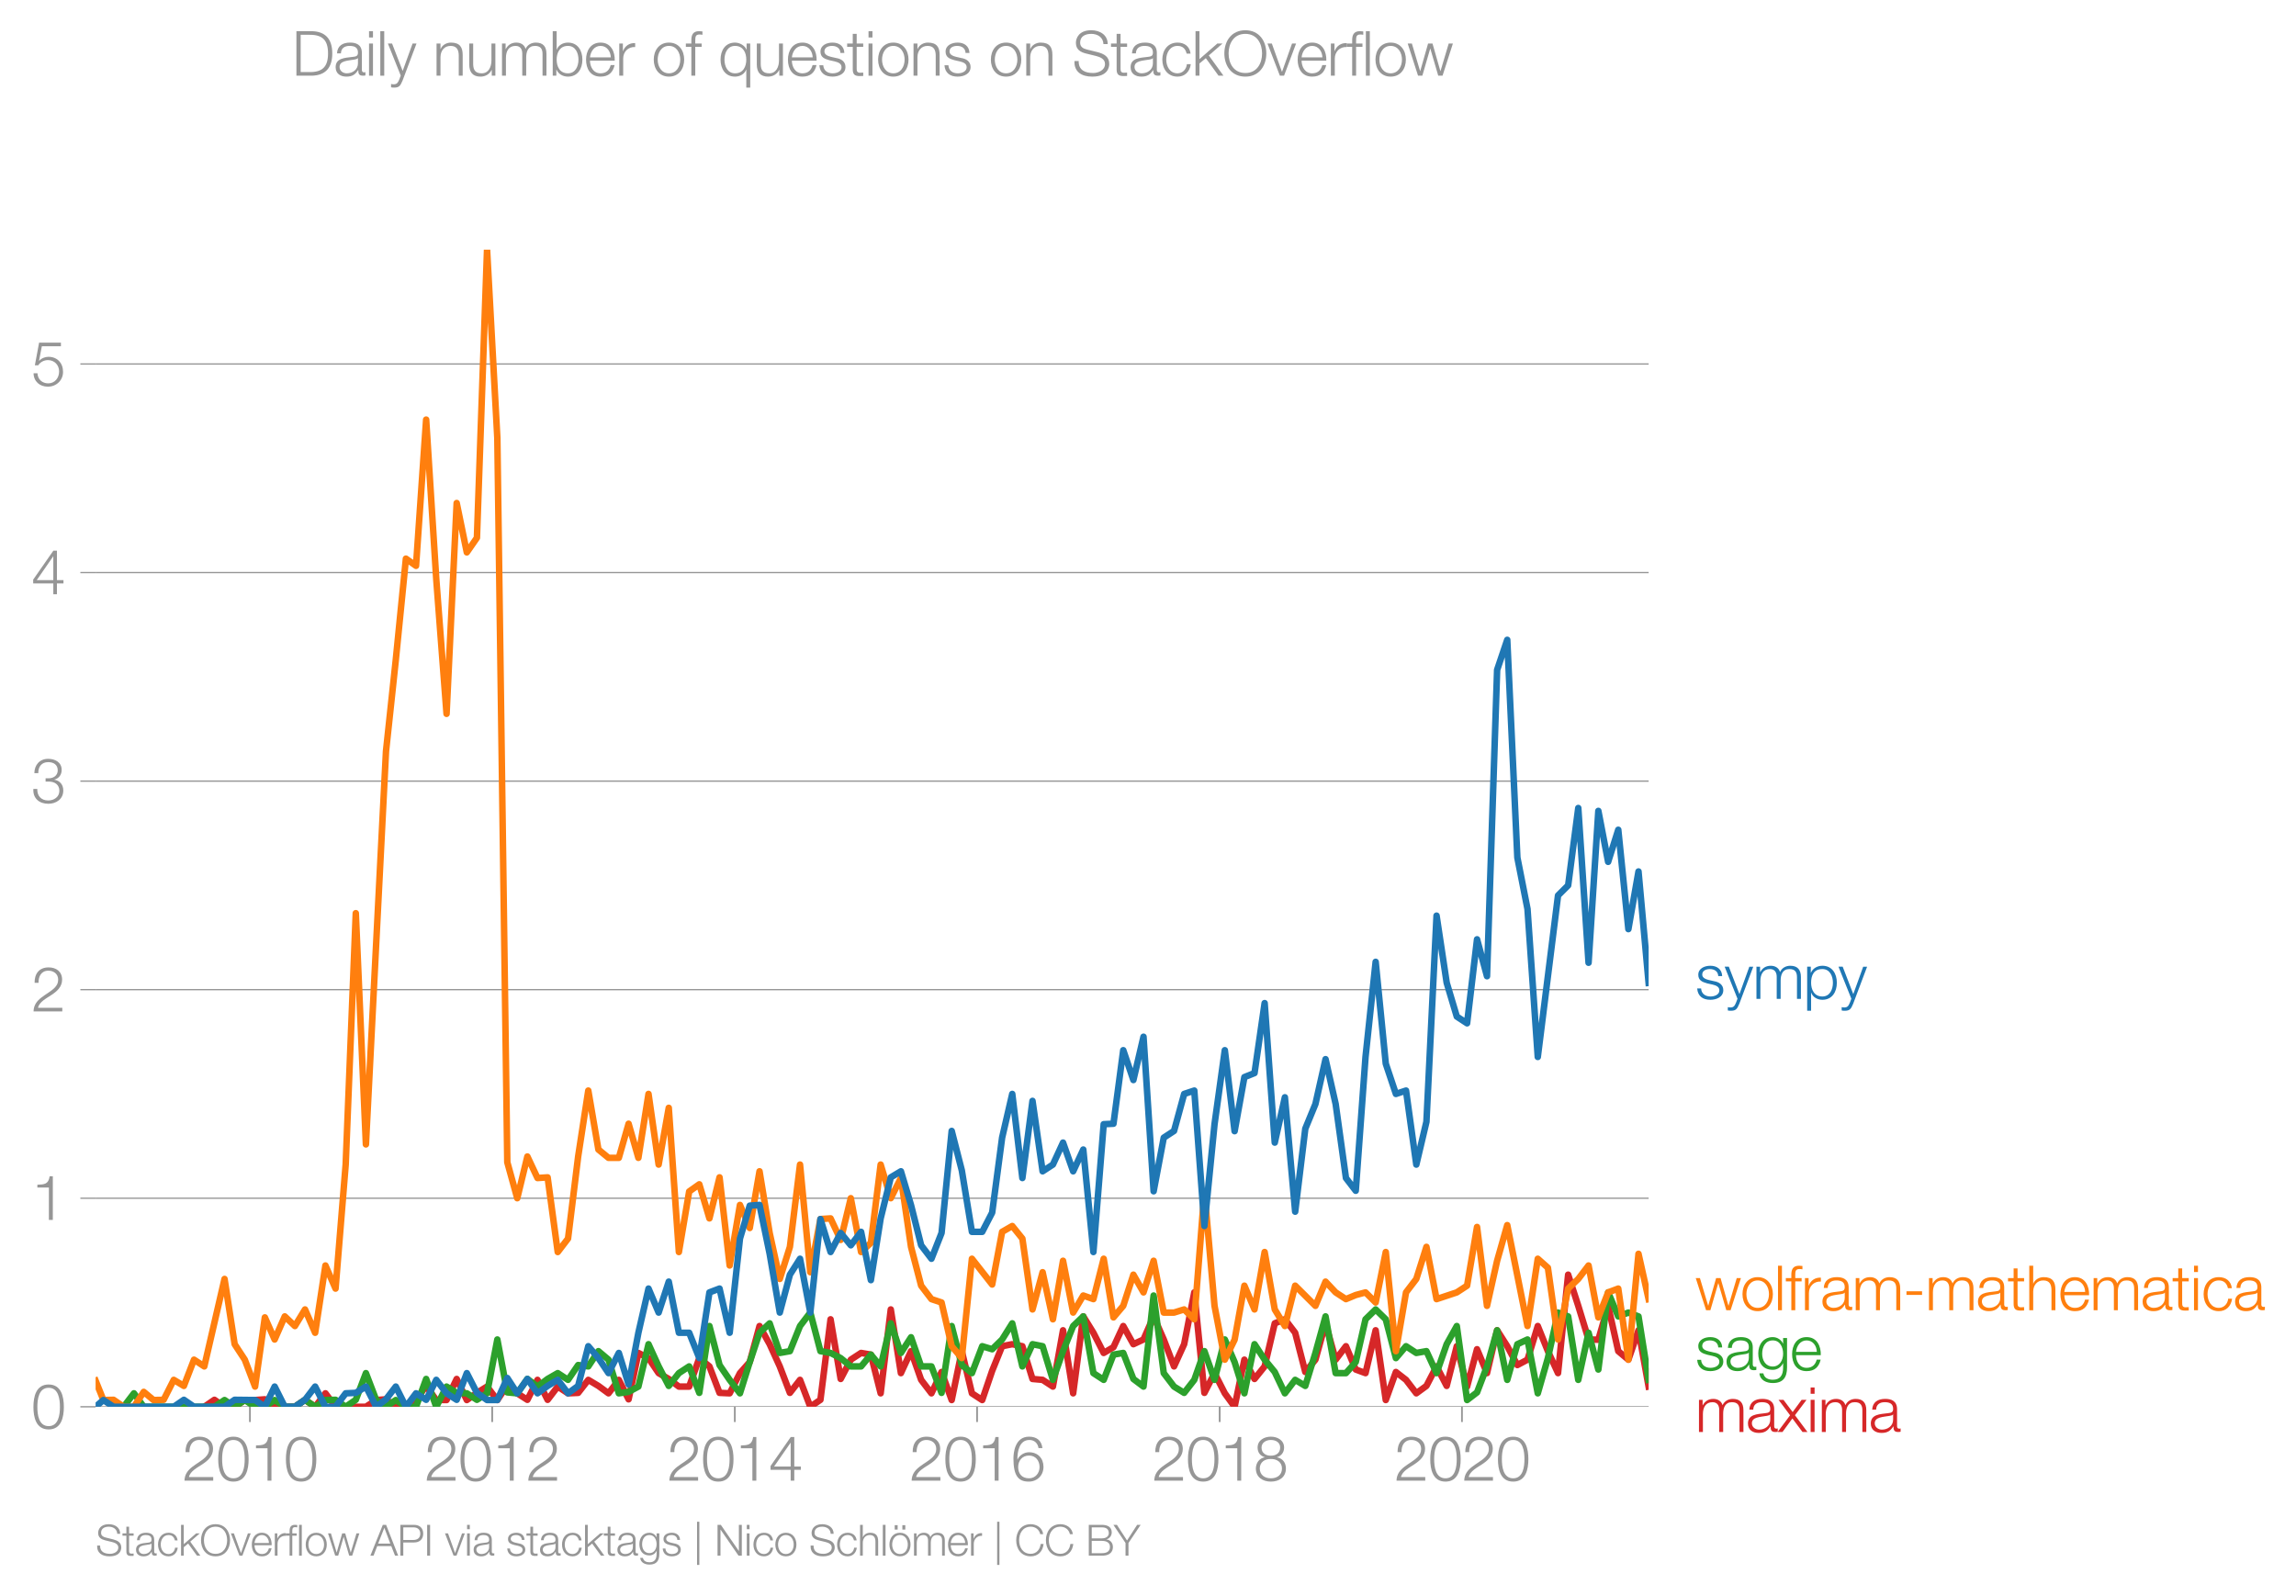 <svg height="489.395" viewBox="0 0 527.96 367.046" width="703.947" xmlns="http://www.w3.org/2000/svg" xmlns:xlink="http://www.w3.org/1999/xlink"><defs><style>*{stroke-linecap:butt;stroke-linejoin:round}</style></defs><g id="figure_1"><path d="M0 367.046h527.96V0H0z" style="fill:none" id="patch_1"/><g id="axes_1"><path d="M21.983 323.519h357.12V57.407H21.983z" style="fill:none" id="patch_2"/><g id="matplotlib.axis_1"><g id="xtick_1"><g id="line2d_1"><defs><path d="M0 0v3.5" id="m6b46b5ed4f" style="stroke:#969696;stroke-width:.4"/></defs><use style="fill:#969696;stroke:#969696;stroke-width:.4" x="57.47" xlink:href="#m6b46b5ed4f" y="323.519"/></g><g style="fill:#969696" transform="matrix(.14 0 0 -.14 41.904 340.516)" id="text_1"><defs><path d="M3181 371H691c109 602 909 999 1344 1293 583 378 1127 845 1127 1594 0 832-608 1260-1389 1260-973 0-1453-665-1434-1587h403c-12 659 276 1248 1012 1248 544 0 1004-333 1004-915 0-358-128-595-371-845C1626 1658 262 1331 230 0h2951v371z" id="HelveticaNeue-Light-32" transform="scale(.016)"/><path d="M1779 4179c1024 0 1159-1190 1159-1965 0-780-135-1971-1159-1971S621 1434 621 2214c0 775 134 1965 1158 1965zm0 339C474 4518 218 3258 218 2208 218 1165 474-96 1779-96c1306 0 1562 1261 1562 2310 0 1044-256 2304-1562 2304z" id="HelveticaNeue-Light-30" transform="scale(.016)"/><path d="M621 3328h1184V0h403v4480h-326c-122-826-557-838-1261-864v-288z" id="HelveticaNeue-Light-31" transform="scale(.016)"/></defs><use xlink:href="#HelveticaNeue-Light-32"/><use x="55.6" xlink:href="#HelveticaNeue-Light-30"/><use x="111.2" xlink:href="#HelveticaNeue-Light-31"/><use x="166.8" xlink:href="#HelveticaNeue-Light-30"/></g></g><g id="xtick_2"><use style="fill:#969696;stroke:#969696;stroke-width:.4" x="113.181" xlink:href="#m6b46b5ed4f" y="323.519" id="line2d_2"/><g style="fill:#969696" transform="matrix(.14 0 0 -.14 97.614 340.516)" id="text_2"><use xlink:href="#HelveticaNeue-Light-32"/><use x="55.6" xlink:href="#HelveticaNeue-Light-30"/><use x="111.2" xlink:href="#HelveticaNeue-Light-31"/><use x="166.8" xlink:href="#HelveticaNeue-Light-32"/></g></g><g id="xtick_3"><use style="fill:#969696;stroke:#969696;stroke-width:.4" x="168.967" xlink:href="#m6b46b5ed4f" y="323.519" id="line2d_3"/><g style="fill:#969696" transform="matrix(.14 0 0 -.14 153.401 340.516)" id="text_3"><defs><path d="M192 1114h2067V0h371v1114h672v339h-672v3027h-364L192 1504v-390zm365 339 1689 2438h13V1453H557z" id="HelveticaNeue-Light-34" transform="scale(.016)"/></defs><use xlink:href="#HelveticaNeue-Light-32"/><use x="55.6" xlink:href="#HelveticaNeue-Light-30"/><use x="111.2" xlink:href="#HelveticaNeue-Light-31"/><use x="166.8" xlink:href="#HelveticaNeue-Light-34"/></g></g><g id="xtick_4"><use style="fill:#969696;stroke:#969696;stroke-width:.4" x="224.678" xlink:href="#m6b46b5ed4f" y="323.519" id="line2d_4"/><g style="fill:#969696" transform="matrix(.14 0 0 -.14 209.112 340.516)" id="text_4"><defs><path d="M1856 2579c685 0 1082-531 1082-1184 0-621-436-1152-1076-1152-780 0-1120 519-1120 1152 0 659 410 1184 1114 1184zm1376 768c-96 781-589 1171-1376 1171-1466 0-1600-1702-1600-2233C256 538 736-96 1824-96c883 0 1517 646 1517 1517 0 877-583 1497-1479 1497-505 0-979-300-1190-742h-13c0 813 192 2003 1235 2003 519 0 864-339 935-832h403z" id="HelveticaNeue-Light-36" transform="scale(.016)"/></defs><use xlink:href="#HelveticaNeue-Light-32"/><use x="55.6" xlink:href="#HelveticaNeue-Light-30"/><use x="111.2" xlink:href="#HelveticaNeue-Light-31"/><use x="166.8" xlink:href="#HelveticaNeue-Light-36"/></g></g><g id="xtick_5"><use style="fill:#969696;stroke:#969696;stroke-width:.4" x="280.465" xlink:href="#m6b46b5ed4f" y="323.519" id="line2d_5"/><g style="fill:#969696" transform="matrix(.14 0 0 -.14 264.899 340.516)" id="text_5"><defs><path d="M1779 243c-627 0-1139 339-1139 1011 0 660 525 986 1139 973 602 13 1139-326 1139-973 0-684-512-1011-1139-1011zm1357 3155c0 768-698 1120-1363 1120-659 0-1357-352-1357-1120 0-492 262-844 730-985v-13c-551-102-896-563-909-1146C237 352 941-96 1779-96c839 0 1543 448 1543 1350 0 602-340 1031-916 1146v13c455 134 730 499 730 985zm-1357-832c-473-12-960 231-960 832 0 512 467 781 960 781 538 0 954-269 954-781 0-576-461-844-954-832z" id="HelveticaNeue-Light-38" transform="scale(.016)"/></defs><use xlink:href="#HelveticaNeue-Light-32"/><use x="55.6" xlink:href="#HelveticaNeue-Light-30"/><use x="111.2" xlink:href="#HelveticaNeue-Light-31"/><use x="166.8" xlink:href="#HelveticaNeue-Light-38"/></g></g><g id="xtick_6"><use style="fill:#969696;stroke:#969696;stroke-width:.4" x="336.175" xlink:href="#m6b46b5ed4f" y="323.519" id="line2d_6"/><g style="fill:#969696" transform="matrix(.14 0 0 -.14 320.61 340.516)" id="text_6"><use xlink:href="#HelveticaNeue-Light-32"/><use x="55.6" xlink:href="#HelveticaNeue-Light-30"/><use x="111.2" xlink:href="#HelveticaNeue-Light-32"/><use x="166.8" xlink:href="#HelveticaNeue-Light-30"/></g></g></g><g id="matplotlib.axis_2"><g id="ytick_1"><path clip-path="url(#p650faacb81)" d="M21.983 323.519h357.12" style="fill:none;stroke:#969696;stroke-linecap:square;stroke-width:.3" id="line2d_7"/><g id="line2d_8"><defs><path d="M0 0h-3.5" id="m0e35543d1b" style="stroke:#969696;stroke-width:.3"/></defs><use style="fill:#969696;stroke:#969696;stroke-width:.3" x="21.983" xlink:href="#m0e35543d1b" y="323.519"/></g><use xlink:href="#HelveticaNeue-Light-30" style="fill:#969696" transform="matrix(.14 0 0 -.14 7.2 328.517)" id="text_7"/></g><g id="ytick_2"><path clip-path="url(#p650faacb81)" d="M21.983 275.557h357.12" style="fill:none;stroke:#969696;stroke-linecap:square;stroke-width:.3" id="line2d_9"/><use style="fill:#969696;stroke:#969696;stroke-width:.3" x="21.983" xlink:href="#m0e35543d1b" y="275.557" id="line2d_10"/><use xlink:href="#HelveticaNeue-Light-31" style="fill:#969696" transform="matrix(.14 0 0 -.14 7.2 280.555)" id="text_8"/></g><g id="ytick_3"><path clip-path="url(#p650faacb81)" d="M21.983 227.595h357.12" style="fill:none;stroke:#969696;stroke-linecap:square;stroke-width:.3" id="line2d_11"/><use style="fill:#969696;stroke:#969696;stroke-width:.3" x="21.983" xlink:href="#m0e35543d1b" y="227.595" id="line2d_12"/><use xlink:href="#HelveticaNeue-Light-32" style="fill:#969696" transform="matrix(.14 0 0 -.14 7.2 232.593)" id="text_9"/></g><g id="ytick_4"><path clip-path="url(#p650faacb81)" d="M21.983 179.633h357.12" style="fill:none;stroke:#969696;stroke-linecap:square;stroke-width:.3" id="line2d_13"/><use style="fill:#969696;stroke:#969696;stroke-width:.3" x="21.983" xlink:href="#m0e35543d1b" y="179.633" id="line2d_14"/><g style="fill:#969696" transform="matrix(.14 0 0 -.14 7.2 184.631)" id="text_10"><defs><path d="M211 1427C147 467 813-96 1741-96c825 0 1542 486 1542 1363 0 589-339 1011-921 1107v13c480 115 755 506 755 992 0 794-685 1139-1389 1139-870 0-1408-627-1414-1472h403c-13 666 345 1133 1017 1133 538 0 980-256 980-845 0-563-493-819-909-812h-339v-340h339c595 0 1075-313 1075-947 0-640-557-992-1146-992-723 0-1145 474-1120 1184H211z" id="HelveticaNeue-Light-33" transform="scale(.016)"/></defs><use xlink:href="#HelveticaNeue-Light-33"/></g></g><g id="ytick_5"><path clip-path="url(#p650faacb81)" d="M21.983 131.67h357.12" style="fill:none;stroke:#969696;stroke-linecap:square;stroke-width:.3" id="line2d_15"/><use style="fill:#969696;stroke:#969696;stroke-width:.3" x="21.983" xlink:href="#m0e35543d1b" y="131.671" id="line2d_16"/><use xlink:href="#HelveticaNeue-Light-34" style="fill:#969696" transform="matrix(.14 0 0 -.14 7.2 136.67)" id="text_11"/></g><g id="ytick_6"><path clip-path="url(#p650faacb81)" d="M21.983 83.709h357.12" style="fill:none;stroke:#969696;stroke-linecap:square;stroke-width:.3" id="line2d_17"/><use style="fill:#969696;stroke:#969696;stroke-width:.3" x="21.983" xlink:href="#m0e35543d1b" y="83.709" id="line2d_18"/><g style="fill:#969696" transform="matrix(.14 0 0 -.14 7.2 88.707)" id="text_12"><defs><path d="M230 1280C250 429 870-96 1702-96c858 0 1556 640 1556 1517 0 902-583 1549-1504 1549-346 0-724-154-948-416l-12 12 288 1485h1958v371H800L365 2099h345c218 339 602 531 999 531 665 0 1145-505 1145-1164 0-653-428-1223-1120-1223-614 0-1081 416-1100 1037H230z" id="HelveticaNeue-Light-35" transform="scale(.016)"/></defs><use xlink:href="#HelveticaNeue-Light-35"/></g></g></g><path clip-path="url(#p650faacb81)" d="m46.977 323.519 2.327-1.599 2.33 1.599h2.325l2.328-1.547h2.366l2.251-.166 2.25 1.713h4.657l2.327-1.599 2.328 1.599 2.366-3.094 2.327 3.094h6.983l2.366-1.547 2.251-.166 2.25 1.713h2.33l2.327-1.547 2.328-3.25 2.327 3.25h2.366l2.328-4.848 2.329 4.848 2.326-1.65 2.328-1.445 2.365 3.095 2.29-3.415 2.288 1.868 2.329 1.495 2.328-4.59 2.327 4.59 2.328-3.043 2.366 1.548 2.327-.104 2.33-2.99 2.326 1.392 2.327 1.702 2.366-3.095 2.251 4.476 2.25-10.664 2.33 1.186 2.327 3.455 2.328 1.34 2.327 1.754h2.366l2.328-6.55 2.329 1.909 2.326 6.085 2.328.104 2.365-4.642 2.252-2.542 2.25-8.288 2.329 4.177 2.327 5.106 2.328 6.085 2.328-2.99 2.365 6.188 2.328-1.599 2.33-18.514 2.325 13.718 2.328-4.435 2.366-1.547 2.25.386 2.25 8.897 2.33-19.288 2.328 14.646 2.327-5.054 2.328 6.601 2.366 3.095 2.327-4.9 2.33 6.447 2.325-11.243 2.328 9.696 2.366 1.547 2.29-6.722 2.287-5.656 2.33-.464 2.327.464 2.328 7.53 2.327.206 2.366 1.547 2.328-12.944 2.329 14.492 2.326-17.69 2.328 3.765 2.366 4.642 2.25-1.327 2.25-4.862 2.33 4.177 2.327-1.083 2.328-5.312 2.328 5.312 2.365 6.189 2.328-5.106 2.33-11.913 2.325 23.104 2.328-4.538 2.366 4.642 2.251 3.094 2.25-10.83 2.33 4.435 2.327-2.888 2.327-9.902 2.328-.928 2.366 3.094 2.327 9.025 2.33-2.836 2.326-8.355 2.327 8.355 2.366-3.095 2.251 5.36 2.25.83 2.33-9.851 2.327 16.039 2.328-6.447 2.327 1.805 2.366 3.095 2.328-1.702 2.329-4.487 2.326 4.487 2.328-9.129 2.365 9.283 2.29-8.589 2.288 5.495 2.329-9.85 2.328 3.661 2.327 4.332 2.328-1.237 2.366-7.736 2.327 5.776 2.33 5.054 2.326-22.64 2.327 7.168 2.366 7.736 2.251.056 2.25-7.792 2.33 10.418 2.327 1.96 2.327-6.756 2.328 12.944h0" style="fill:none;stroke:#d62728;stroke-linecap:square;stroke-width:1.5" id="line2d_19"/><path clip-path="url(#p650faacb81)" d="m28.432 323.519 2.366-3.094 2.25 3.094h16.256l2.33-1.547 2.325 1.547 2.328-1.547 2.366 1.547h2.251l2.25-1.547 2.33 1.547h2.327l2.327-1.599 2.328 1.599 2.366-1.547 2.327-.052 2.33 1.599 2.326-1.599 2.327-6.137 2.366 6.189 2.251 1.547 2.25-1.547 2.33 1.547h2.327l2.328-6.395 2.327 6.395 2.366-4.642 2.328 1.444 2.329.104 2.326 1.495 2.328-1.495 2.365-12.378 2.29 12.164 2.288.214 2.329-3.301 2.328 1.753 2.327-1.753 2.328-1.34 2.366 1.546 2.327-3.404 2.33.31 2.326-3.507 2.327 1.96 2.366 7.736 2.251-.332 2.25-1.216 2.33-9.747 2.327 5.106 2.328 4.487 2.327-2.94 2.366-1.547 2.328 6.085 2.329-15.368 2.326 8.973 2.328 3.404 2.365 3.095 2.252-7.184 2.25-6.74 2.329-2.167 2.327 6.808 2.328-.413 2.328-5.776 2.365-3.094 2.328 8.87 2.33.413 2.325 1.186 2.328 1.908h2.366l2.25-2.708 2.25 2.708 2.33-9.902 2.328 6.808 2.327-3.61 2.328 6.704h2.366l2.327 6.085 2.33-15.368 2.325 8.973 2.328 1.857 2.366-6.189 2.29.694 2.287-2.24 2.33-3.714 2.327 9.902 2.328-5.106 2.327.464 2.366 7.736 2.328-6.601 2.329-5.776 2.326-2.218 2.328 13.048 2.366 1.547 2.25-5.802 2.25-.386 2.33 5.982 2.327 1.753 2.328-20.938 2.328 17.844 2.365 3.094 2.328 1.444 2.33-2.99 2.325-6.602 2.328 6.601 2.366-9.283 2.251 5.194 2.25 7.184 2.33-11.295 2.327 3.559 2.327 2.836 2.328 4.9 2.366-3.095 2.327 1.393 2.33-7.581 2.326-8.407 2.327 13.048h2.366l2.251-2.542 2.25-9.835 2.33-2.27 2.327 2.27 2.328 8.922 2.327-2.734 2.366 1.548 2.328-.413 2.329 5.054 2.326-6.653 2.328-4.177 2.365 17.019 2.29-1.76 2.288-5.976 2.329-8.303 2.328 11.397 2.327-8.2 2.328-1.083 2.366 12.378 2.327-8.097 2.33-10.47 2.326.877 2.327 14.595 2.366-10.83 2.251 8.454 2.25-17.737 2.33 5.518 2.327-.876 2.327.876 2.328 14.595h0" style="fill:none;stroke:#2ca02c;stroke-linecap:square;stroke-width:1.5" id="line2d_20"/><path clip-path="url(#p650faacb81)" d="m21.983 317.524 1.795 4.448 2.326-.052 2.328 1.599h2.366l2.25-3.426 2.25 1.879 2.33-.052 2.328-4.59 2.327 1.393 2.328-6.034 2.366 1.547 4.656-20.113 2.326 15.007 2.328 3.559 2.366 6.188 2.251-15.913 2.25 5.083 2.33-5.312 2.327 2.218 2.327-3.816 2.328 5.363 2.366-15.472 2.327 5.312 2.33-28.519 2.326-57.812 2.327 53.17 4.617-90.398 2.25-20.997 2.33-23.31 2.327 1.65 2.328-33.625 2.327 36.719 2.366 30.943 2.328-48.478 2.329 11.346 2.326-3.352 2.328-66.27 2.365 43.32 2.29 166.56 2.288 8.27 2.329-9.593 2.328 4.951 2.327-.154 2.328 17.173 2.366-3.094 2.327-18.876 2.33-15.162 2.326 13.564 2.327 1.908h2.366l2.251-7.846 2.25 7.846 2.33-14.698 2.327 16.245 2.328-13.048 2.327 33.161 2.366-13.924 2.328-1.65 2.329 7.838 2.326-9.437 2.328 20.267 2.365-13.924 2.252 5.305 2.25-13.04 2.329 14.182 2.327 10.572 2.328-7.375 2.328-18.927 2.365 24.755 2.328-12.223 2.33-.155 2.325 4.951 2.328-9.592 2.366 12.377 2.25-2.1 2.25-18.013 2.33 7.736 2.328-4.642 2.327 15.833 2.328 8.922 2.366 3.094 2.327.774 2.33 10.056 2.325 2.734 2.328-22.847 4.655 5.922 2.288-12.11 2.33-1.341 2.327 2.888 2.328 16.297 2.327-8.561 2.366 10.83 2.328-13.46 2.329 11.913 2.326-3.92 2.328.825 2.366-9.283 2.25 13.483 2.25-2.653 2.33-7.168 2.327 4.074 2.328-7.272 2.328 11.914h2.365l2.328-.722 2.33 2.269 2.325-29.448 2.328 26.353 2.366 12.378 2.251-4.586 2.25-12.433 2.33 5.467 2.327-13.203 2.327 13.203 2.328 3.816 2.366-9.283 4.657 4.641 2.326-5.57 2.327 2.476 2.366 1.547 2.251-.94 2.25-.607 2.33 2.32 2.327-11.603 2.328 22.795 2.327-13.512 2.366-3.094 2.328-7.375 2.329 12.016 4.654-1.547 2.365-1.547 2.29-13.498 2.288 18.14 2.329-10.367 2.328-8.2 4.655 23.208 2.366-15.472 2.327 2.063 2.33 16.503 2.326-11.707 2.327-2.217 2.366-3.095 2.251 11.936 2.25-5.747 2.33-.877 2.327 16.349 2.327-24.342 2.328 10.417h0" style="fill:none;stroke:#ff7f0e;stroke-linecap:square;stroke-width:1.5" id="line2d_21"/><g style="fill:#1f77b4" transform="matrix(.14 0 0 -.14 389.817 229.71)" id="text_13"><defs><path d="M2765 2336c-26 717-551 1062-1210 1062-582 0-1241-256-1241-928 0-563 396-742 921-883l519-115c364-90 723-218 723-602 0-460-525-627-903-627-537 0-940 282-972 826H198C262 262 787-96 1555-96c615 0 1325 275 1325 992 0 576-480 845-941 915l-537 122c-276 70-685 198-685 557 0 428 422 569 781 569 460 0 844-224 864-723h403z" id="HelveticaNeue-Light-73" transform="scale(.016)"/><path d="m1331 13-141-378c-134-307-217-518-576-518-89 0-179 13-275 32v-339c64-26 147-26 307-32 506 0 640 160 871 716l1433 3808h-403L1530 486 442 3302H13L1331 13z" id="HelveticaNeue-Light-79" transform="scale(.016)"/><path d="M384 0h403v1843c7 691 288 1216 986 1216 512 0 697-371 691-819V0h403v1869c0 614 199 1190 896 1190 576 0 781-294 781-838V0h403v2240c0 781-371 1158-1094 1158-435 0-851-211-1050-646-121 435-512 646-947 646-525 0-870-256-1082-652h-19v556H384V0z" id="HelveticaNeue-Light-6d" transform="scale(.016)"/><path d="M3027 1651c0-685-313-1408-1081-1408-858 0-1159 723-1159 1408 0 749 269 1408 1159 1408 768 0 1081-723 1081-1408zM384-1222h403V627h13C973 154 1453-96 1946-96c1004 0 1484 813 1484 1747 0 935-480 1747-1484 1747-532 0-992-275-1178-723h-13v627H384v-4524z" id="HelveticaNeue-Light-70" transform="scale(.016)"/></defs><use xlink:href="#HelveticaNeue-Light-73"/><use x="48.1" xlink:href="#HelveticaNeue-Light-79"/><use x="94.4" xlink:href="#HelveticaNeue-Light-6d"/><use x="177.7" xlink:href="#HelveticaNeue-Light-70"/><use x="235.1" xlink:href="#HelveticaNeue-Light-79"/></g><g style="fill:#ff7f0e" transform="matrix(.14 0 0 -.14 389.817 301.32)" id="text_14"><defs><path d="M1114 0h441l807 2778h12L3187 0h442l1062 3302h-429L3418 474h-13l-807 2828h-454L1338 474h-13L480 3302H51L1114 0z" id="HelveticaNeue-Light-77" transform="scale(.016)"/><path d="M1779 3398c-1011 0-1561-800-1561-1747S768-96 1779-96s1562 800 1562 1747-551 1747-1562 1747zm0-339c775 0 1159-704 1159-1408S2554 243 1779 243c-774 0-1158 704-1158 1408s384 1408 1158 1408z" id="HelveticaNeue-Light-6f" transform="scale(.016)"/><path d="M390 0h404v4570H390V0z" id="HelveticaNeue-Light-6c" transform="scale(.016)"/><path d="M1658 3302h-653v288c6 359-7 640 441 640 96 0 186-12 295-32v346c-128 19-224 26-339 26-647 0-807-397-800-967v-301H38v-339h564V0h403v2963h653v339z" id="HelveticaNeue-Light-66" transform="scale(.016)"/><path d="M384 0h403v1760c0 685 499 1222 1229 1184v403c-595 26-1043-288-1248-819h-13v774H384V0z" id="HelveticaNeue-Light-72" transform="scale(.016)"/><path d="M2496 1280c6-646-538-1037-1152-1037-378 0-736 250-736 653 0 646 851 640 1536 762 109 19 288 51 339 147h13v-525zM749 2291c13 538 384 768 883 768 474 0 864-134 864-678 0-365-186-410-518-448-871-103-1773-135-1773-1063 0-665 499-966 1107-966 634 0 922 243 1203 672h13c0-346 64-576 474-576 108 0 172 6 262 26v339c-32-13-83-26-128-26-160 0-237 90-237 243v1754c0 883-633 1062-1216 1062-755 0-1299-332-1337-1107h403z" id="HelveticaNeue-Light-61" transform="scale(.016)"/><path d="M1984 1574v372H384v-372h1600z" id="HelveticaNeue-Light-2d" transform="scale(.016)"/><path d="M1024 4294H621v-992H45v-339h576V704c-7-563 179-742 717-742 121 0 236 12 358 12v346c-115-13-230-19-346-19-288 19-326 173-326 435v2227h672v339h-672v992z" id="HelveticaNeue-Light-74" transform="scale(.016)"/><path d="M378 0h403v1926c13 647 397 1133 1037 1133 652 0 838-429 838-998V0h403v2125c0 787-281 1273-1209 1273-468 0-909-268-1056-665h-13v1837H378V0z" id="HelveticaNeue-Light-68" transform="scale(.016)"/><path d="M3162 1542c32 928-391 1856-1453 1856-1050 0-1491-876-1491-1747C218 710 659-96 1709-96c832 0 1267 435 1440 1184h-403c-128-499-448-845-1037-845-775 0-1082 711-1088 1299h2541zM621 1882c64 601 429 1177 1088 1177 653 0 1030-569 1049-1177H621z" id="HelveticaNeue-Light-65" transform="scale(.016)"/><path d="M390 0h404v3302H390V0zm0 3923h404v647H390v-647z" id="HelveticaNeue-Light-69" transform="scale(.016)"/><path d="M3117 2266c-90 755-634 1132-1338 1132-1011 0-1561-800-1561-1747S768-96 1779-96c736 0 1255 486 1363 1280h-403c-51-550-461-941-960-941-774 0-1158 704-1158 1408s384 1408 1158 1408c525 0 826-301 935-793h403z" id="HelveticaNeue-Light-63" transform="scale(.016)"/></defs><use xlink:href="#HelveticaNeue-Light-77"/><use x="74.1" xlink:href="#HelveticaNeue-Light-6f"/><use x="129.7" xlink:href="#HelveticaNeue-Light-6c"/><use x="148.2" xlink:href="#HelveticaNeue-Light-66"/><use x="174.1" xlink:href="#HelveticaNeue-Light-72"/><use x="205.6" xlink:href="#HelveticaNeue-Light-61"/><use x="257.5" xlink:href="#HelveticaNeue-Light-6d"/><use x="340.8" xlink:href="#HelveticaNeue-Light-2d"/><use x="377.8" xlink:href="#HelveticaNeue-Light-6d"/><use x="461.1" xlink:href="#HelveticaNeue-Light-61"/><use x="513" xlink:href="#HelveticaNeue-Light-74"/><use x="542.6" xlink:href="#HelveticaNeue-Light-68"/><use x="596.3" xlink:href="#HelveticaNeue-Light-65"/><use x="648.2" xlink:href="#HelveticaNeue-Light-6d"/><use x="731.5" xlink:href="#HelveticaNeue-Light-61"/><use x="783.4" xlink:href="#HelveticaNeue-Light-74"/><use x="813" xlink:href="#HelveticaNeue-Light-69"/><use x="831.5" xlink:href="#HelveticaNeue-Light-63"/><use x="883.4" xlink:href="#HelveticaNeue-Light-61"/></g><g style="fill:#2ca02c" transform="matrix(.14 0 0 -.14 389.817 315.11)" id="text_15"><defs><path d="M1709 378c-743 0-1088 646-1088 1312 0 684 320 1369 1088 1369 761 0 1062-723 1062-1369 0-672-365-1312-1062-1312zm1465 2924h-403v-569h-13c-160 365-569 665-1049 665-954 0-1491-755-1491-1664C218 794 653 38 1709 38c473 0 864 276 1049 679h13V269c0-807-320-1248-1062-1248-448 0-877 173-967 659H339c58-704 711-998 1370-998 1081 0 1459 601 1465 1587v3033z" id="HelveticaNeue-Light-67" transform="scale(.016)"/></defs><use xlink:href="#HelveticaNeue-Light-73"/><use x="48.1" xlink:href="#HelveticaNeue-Light-61"/><use x="100" xlink:href="#HelveticaNeue-Light-67"/><use x="155.6" xlink:href="#HelveticaNeue-Light-65"/></g><g style="fill:#d62728" transform="matrix(.14 0 0 -.14 389.817 329.32)" id="text_16"><defs><path d="M6 0h500l1017 1389L2560 0h512L1786 1722l1190 1580h-506l-921-1254-941 1254H102l1184-1587L6 0z" id="HelveticaNeue-Light-78" transform="scale(.016)"/></defs><use xlink:href="#HelveticaNeue-Light-6d"/><use x="83.3" xlink:href="#HelveticaNeue-Light-61"/><use x="135.2" xlink:href="#HelveticaNeue-Light-78"/><use x="183.3" xlink:href="#HelveticaNeue-Light-69"/><use x="201.8" xlink:href="#HelveticaNeue-Light-6d"/><use x="285.1" xlink:href="#HelveticaNeue-Light-61"/></g><g style="fill:#969696" transform="matrix(.097 0 0 -.097 21.983 357.766)" id="text_17"><defs><path d="M230 1504C179 390 973-96 2054-96c1620 0 1748 992 1748 1306 0 748-538 1030-1184 1203l-1114 275c-371 90-691 269-691 698 0 678 550 908 1145 908 647 0 1223-352 1248-1049h436c6 934-788 1421-1690 1421-1286 0-1574-839-1574-1287 0-710 492-966 1030-1101l1018-249c422-103 940-307 940-826 0-665-729-928-1209-928-832 0-1511 288-1491 1229H230z" id="HelveticaNeue-Light-53" transform="scale(.016)"/><path d="M384 0h403v1254l653 544L2746 0h505L1747 2080l1408 1222h-537L787 1702v2868H384V0z" id="HelveticaNeue-Light-6b" transform="scale(.016)"/><path d="M218 2285C218 1037 934-96 2374-96c1434 0 2151 1133 2151 2381s-717 2381-2151 2381C934 4666 218 3533 218 2285zm435 0c0 998 512 2009 1721 2009 1204 0 1716-1011 1716-2009 0-999-512-2010-1716-2010-1209 0-1721 1011-1721 2010z" id="HelveticaNeue-Light-4f" transform="scale(.016)"/><path d="M1286 0h429l1235 3302h-416L1510 403h-12L461 3302H13L1286 0z" id="HelveticaNeue-Light-76" transform="scale(.016)"/><path d="M-45 0h467l551 1421h2080L3610 0h467L2285 4570h-487L-45 0zm2067 4134 884-2342H1107l915 2342z" id="HelveticaNeue-Light-41" transform="scale(.016)"/><path d="M461 0h435v1958h1594c819 0 1356 480 1356 1306s-537 1306-1356 1306H461V0zm435 4198h1498c601 0 1017-307 1017-934s-416-934-1017-934H896v1868z" id="HelveticaNeue-Light-50" transform="scale(.016)"/><path d="M493 0h435v4570H493V0z" id="HelveticaNeue-Light-49" transform="scale(.016)"/><path d="M544-1370h339v6400H544v-6400z" id="HelveticaNeue-Light-7c" transform="scale(.016)"/><path d="M454 0h436v3866h12L3565 0h486v4570h-435V704h-13L941 4570H454V0z" id="HelveticaNeue-Light-4e" transform="scale(.016)"/><path d="M1779 3398c-1011 0-1561-800-1561-1747S768-96 1779-96s1562 800 1562 1747-551 1747-1562 1747zm0-339c775 0 1159-704 1159-1408S2554 243 1779 243c-774 0-1158 704-1158 1408s384 1408 1158 1408zm787 813v646h-435v-646h435zm-1132 0v646H998v-646h436z" id="HelveticaNeue-Light-f6" transform="scale(.016)"/><path d="M4237 3187c-115 960-973 1479-1837 1479-1440 0-2157-1133-2157-2381S960-96 2400-96c1069 0 1779 717 1901 1837h-435c-84-813-621-1466-1466-1466-1210 0-1722 1011-1722 2010 0 998 512 2009 1722 2009 666 0 1248-403 1402-1107h435z" id="HelveticaNeue-Light-43" transform="scale(.016)"/><path d="M896 2195h1498c761 0 1203-301 1203-883 0-730-557-947-1203-941H896v1824zM461 0h1933c1484 0 1638 864 1638 1299 0 595-378 1037-966 1114v13c473 102 793 544 793 1024 0 851-697 1120-1465 1120H461V0zm435 4198h1498c678 0 1030-288 1030-857 0-429-333-775-1030-775H896v1632z" id="HelveticaNeue-Light-42" transform="scale(.016)"/><path d="M1734 0h436v1882l1804 2688h-518L1958 2253 454 4570H-64l1798-2688V0z" id="HelveticaNeue-Light-59" transform="scale(.016)"/></defs><use xlink:href="#HelveticaNeue-Light-53"/><use x="63" xlink:href="#HelveticaNeue-Light-74"/><use x="92.6" xlink:href="#HelveticaNeue-Light-61"/><use x="144.5" xlink:href="#HelveticaNeue-Light-63"/><use x="196.4" xlink:href="#HelveticaNeue-Light-6b"/><use x="246.4" xlink:href="#HelveticaNeue-Light-4f"/><use x="320.5" xlink:href="#HelveticaNeue-Light-76"/><use x="366.8" xlink:href="#HelveticaNeue-Light-65"/><use x="418.7" xlink:href="#HelveticaNeue-Light-72"/><use x="450.2" xlink:href="#HelveticaNeue-Light-66"/><use x="476.1" xlink:href="#HelveticaNeue-Light-6c"/><use x="494.6" xlink:href="#HelveticaNeue-Light-6f"/><use x="550.2" xlink:href="#HelveticaNeue-Light-77"/><use x="624.3" xlink:href="#HelveticaNeue-Light-20"/><use x="652.1" xlink:href="#HelveticaNeue-Light-41"/><use x="715.1" xlink:href="#HelveticaNeue-Light-50"/><use x="778.1" xlink:href="#HelveticaNeue-Light-49"/><use x="800.3" xlink:href="#HelveticaNeue-Light-20"/><use x="828.1" xlink:href="#HelveticaNeue-Light-76"/><use x="874.4" xlink:href="#HelveticaNeue-Light-69"/><use x="892.9" xlink:href="#HelveticaNeue-Light-61"/><use x="944.8" xlink:href="#HelveticaNeue-Light-20"/><use x="972.6" xlink:href="#HelveticaNeue-Light-73"/><use x="1020.7" xlink:href="#HelveticaNeue-Light-74"/><use x="1050.3" xlink:href="#HelveticaNeue-Light-61"/><use x="1102.2" xlink:href="#HelveticaNeue-Light-63"/><use x="1154.1" xlink:href="#HelveticaNeue-Light-6b"/><use x="1204.1" xlink:href="#HelveticaNeue-Light-74"/><use x="1233.7" xlink:href="#HelveticaNeue-Light-61"/><use x="1285.6" xlink:href="#HelveticaNeue-Light-67"/><use x="1341.2" xlink:href="#HelveticaNeue-Light-73"/><use x="1389.3" xlink:href="#HelveticaNeue-Light-20"/><use x="1417.1" xlink:href="#HelveticaNeue-Light-7c"/><use x="1439.3" xlink:href="#HelveticaNeue-Light-20"/><use x="1467.1" xlink:href="#HelveticaNeue-Light-4e"/><use x="1537.5" xlink:href="#HelveticaNeue-Light-69"/><use x="1556" xlink:href="#HelveticaNeue-Light-63"/><use x="1607.9" xlink:href="#HelveticaNeue-Light-6f"/><use x="1663.5" xlink:href="#HelveticaNeue-Light-20"/><use x="1691.3" xlink:href="#HelveticaNeue-Light-53"/><use x="1754.3" xlink:href="#HelveticaNeue-Light-63"/><use x="1806.2" xlink:href="#HelveticaNeue-Light-68"/><use x="1859.9" xlink:href="#HelveticaNeue-Light-6c"/><use x="1878.4" xlink:href="#HelveticaNeue-Light-f6"/><use x="1934" xlink:href="#HelveticaNeue-Light-6d"/><use x="2017.3" xlink:href="#HelveticaNeue-Light-65"/><use x="2069.2" xlink:href="#HelveticaNeue-Light-72"/><use x="2100.7" xlink:href="#HelveticaNeue-Light-20"/><use x="2128.5" xlink:href="#HelveticaNeue-Light-7c"/><use x="2150.7" xlink:href="#HelveticaNeue-Light-20"/><use x="2178.499" xlink:href="#HelveticaNeue-Light-43"/><use x="2248.899" xlink:href="#HelveticaNeue-Light-43"/><use x="2319.299" xlink:href="#HelveticaNeue-Light-20"/><use x="2347.099" xlink:href="#HelveticaNeue-Light-42"/><use x="2413.799" xlink:href="#HelveticaNeue-Light-59"/></g><g style="fill:#969696" transform="matrix(.14 0 0 -.14 67.13 17.407)" id="text_18"><defs><path d="M896 4198h928c1312 7 1882-550 1882-1913S3136 365 1824 371H896v3827zM461 0h1581c1376 32 2099 787 2099 2285 0 1497-723 2253-2099 2285H461V0z" id="HelveticaNeue-Light-44" transform="scale(.016)"/><path d="M378 0h403v1926c13 647 397 1133 1037 1133 652 0 838-429 838-998V0h403v2125c0 787-281 1273-1209 1273-468 0-909-268-1056-665h-13v569H378V0z" id="HelveticaNeue-Light-6e" transform="scale(.016)"/><path d="M3059 3302h-403V1568c0-672-301-1325-992-1325-640 0-864 314-883 909v2150H378V1158C378 390 704-96 1536-96c493 0 928 250 1139 691h13V0h371v3302z" id="HelveticaNeue-Light-75" transform="scale(.016)"/><path d="M3027 1651c0-685-313-1408-1081-1408-858 0-1159 723-1159 1408s301 1408 1159 1408c768 0 1081-723 1081-1408zM384 0h371v627h13C954 179 1414-96 1946-96c1004 0 1484 813 1484 1747 0 935-480 1747-1484 1747-493 0-973-249-1146-723h-13v1895H384V0z" id="HelveticaNeue-Light-62" transform="scale(.016)"/><path d="M646 1651c0 685 314 1408 1082 1408 858 0 1158-723 1158-1408S2586 243 1728 243C960 243 646 966 646 1651zm2644 1651h-372v-627h-12c-173 429-698 723-1178 723-1005 0-1485-812-1485-1747C243 717 723-96 1728-96c493 0 973 250 1146 723h12v-1849h404v4524z" id="HelveticaNeue-Light-71" transform="scale(.016)"/></defs><use xlink:href="#HelveticaNeue-Light-44"/><use x="68.5" xlink:href="#HelveticaNeue-Light-61"/><use x="120.4" xlink:href="#HelveticaNeue-Light-69"/><use x="138.9" xlink:href="#HelveticaNeue-Light-6c"/><use x="157.4" xlink:href="#HelveticaNeue-Light-79"/><use x="203.7" xlink:href="#HelveticaNeue-Light-20"/><use x="231.5" xlink:href="#HelveticaNeue-Light-6e"/><use x="285.2" xlink:href="#HelveticaNeue-Light-75"/><use x="338.9" xlink:href="#HelveticaNeue-Light-6d"/><use x="422.2" xlink:href="#HelveticaNeue-Light-62"/><use x="479.6" xlink:href="#HelveticaNeue-Light-65"/><use x="531.5" xlink:href="#HelveticaNeue-Light-72"/><use x="563" xlink:href="#HelveticaNeue-Light-20"/><use x="590.8" xlink:href="#HelveticaNeue-Light-6f"/><use x="646.4" xlink:href="#HelveticaNeue-Light-66"/><use x="672.3" xlink:href="#HelveticaNeue-Light-20"/><use x="700.1" xlink:href="#HelveticaNeue-Light-71"/><use x="757.5" xlink:href="#HelveticaNeue-Light-75"/><use x="811.2" xlink:href="#HelveticaNeue-Light-65"/><use x="863.1" xlink:href="#HelveticaNeue-Light-73"/><use x="911.2" xlink:href="#HelveticaNeue-Light-74"/><use x="940.8" xlink:href="#HelveticaNeue-Light-69"/><use x="959.3" xlink:href="#HelveticaNeue-Light-6f"/><use x="1014.9" xlink:href="#HelveticaNeue-Light-6e"/><use x="1068.6" xlink:href="#HelveticaNeue-Light-73"/><use x="1116.7" xlink:href="#HelveticaNeue-Light-20"/><use x="1144.5" xlink:href="#HelveticaNeue-Light-6f"/><use x="1200.1" xlink:href="#HelveticaNeue-Light-6e"/><use x="1253.8" xlink:href="#HelveticaNeue-Light-20"/><use x="1281.6" xlink:href="#HelveticaNeue-Light-53"/><use x="1344.6" xlink:href="#HelveticaNeue-Light-74"/><use x="1374.2" xlink:href="#HelveticaNeue-Light-61"/><use x="1426.1" xlink:href="#HelveticaNeue-Light-63"/><use x="1478" xlink:href="#HelveticaNeue-Light-6b"/><use x="1528" xlink:href="#HelveticaNeue-Light-4f"/><use x="1602.1" xlink:href="#HelveticaNeue-Light-76"/><use x="1648.4" xlink:href="#HelveticaNeue-Light-65"/><use x="1700.3" xlink:href="#HelveticaNeue-Light-72"/><use x="1731.8" xlink:href="#HelveticaNeue-Light-66"/><use x="1757.7" xlink:href="#HelveticaNeue-Light-6c"/><use x="1776.2" xlink:href="#HelveticaNeue-Light-6f"/><use x="1831.8" xlink:href="#HelveticaNeue-Light-77"/></g><path clip-path="url(#p650faacb81)" d="m21.983 323.519 1.795-1.547 2.326 1.547h13.852l2.327-1.599 2.328 1.599h7.022l2.326-1.599 4.694.052 2.251 1.547 2.25-4.642 2.33 4.642h2.327l2.327-1.599 2.328-3.043 2.366 4.642h2.327l2.33-3.094 2.326-.104 2.327-1.444 2.366 4.642 2.251-1.713 2.25-2.929 2.33 4.642 2.327-3.094 2.328 1.495 2.327-4.59 2.366 3.095 2.328 1.495 2.329-6.137 2.326 4.538 2.328 1.65h2.365l2.29-5.068 2.288 3.522 2.329-3.301 2.328 3.3 2.327-1.701 2.328-1.393 2.366 3.095 2.327-1.702 2.33-9.129 2.326 2.734 2.327 3.455 2.366-4.641 2.251 7.238 2.25-11.88 2.33-10.16 2.327 5.519 2.328-7.117 2.327 11.758h2.366l2.328 5.828 2.329-15.11 2.326-.878 2.328 10.16 2.365-21.66 2.252-7.57 2.25-.166 2.329 11.243 2.327 13.512 2.328-8.716 2.328-3.662 2.365 12.378 2.328-21.506 2.33 7.581 2.325-4.383 2.328 2.836 2.366-3.094 2.25 11.106 2.25-14.2 2.33-9.438 2.328-1.393 2.327 7.788 2.328 9.231 2.366 3.094 2.327-5.93 2.33-23.466 2.325 9.077 2.328 14.13h2.366l2.29-4.427 2.287-17.233 2.33-10.056 2.327 19.34 2.328-17.741 2.327 16.193 2.366-1.547 2.328-5.054 2.329 6.601 2.326-5.002 2.328 23.568 2.366-29.396 2.25-.11 2.25-16.909 2.33 6.86 2.327-9.954 2.328 35.533 2.328-12.326 2.365-1.547 2.328-8.51 2.33-.773 2.325 31.15 2.328-23.414 2.366-17.019 2.251 18.621 2.25-12.432 2.33-.928 2.327-16.09 2.327 32.077 2.328-10.418 2.366 26.302 2.327-19.082 2.33-5.672 2.326-10.315 2.327 10.315 2.366 17.018 2.251 2.929 2.25-30.778 2.33-21.866 2.327 23.414 2.328 6.962 2.327-.774 2.366 17.019 2.328-9.85 2.329-47.395 2.326 15.42 2.328 7.787 2.365 1.548 2.29-19.313 2.288 8.482 2.329-70.447 2.328-6.91 2.327 50.076 2.328 11.81 2.366 34.037 4.656-37.131 2.327-2.321 2.327-17.793 2.366 35.585 2.251-34.922 2.25 11.715 2.33-7.375 2.327 22.846 2.327-13.254 2.328 25.632h0" style="fill:none;stroke:#1f77b4;stroke-linecap:square;stroke-width:1.5" id="line2d_22"/></g></g><defs><clipPath id="p650faacb81"><path d="M21.983 57.407h357.12v266.112H21.983z"/></clipPath></defs></svg>